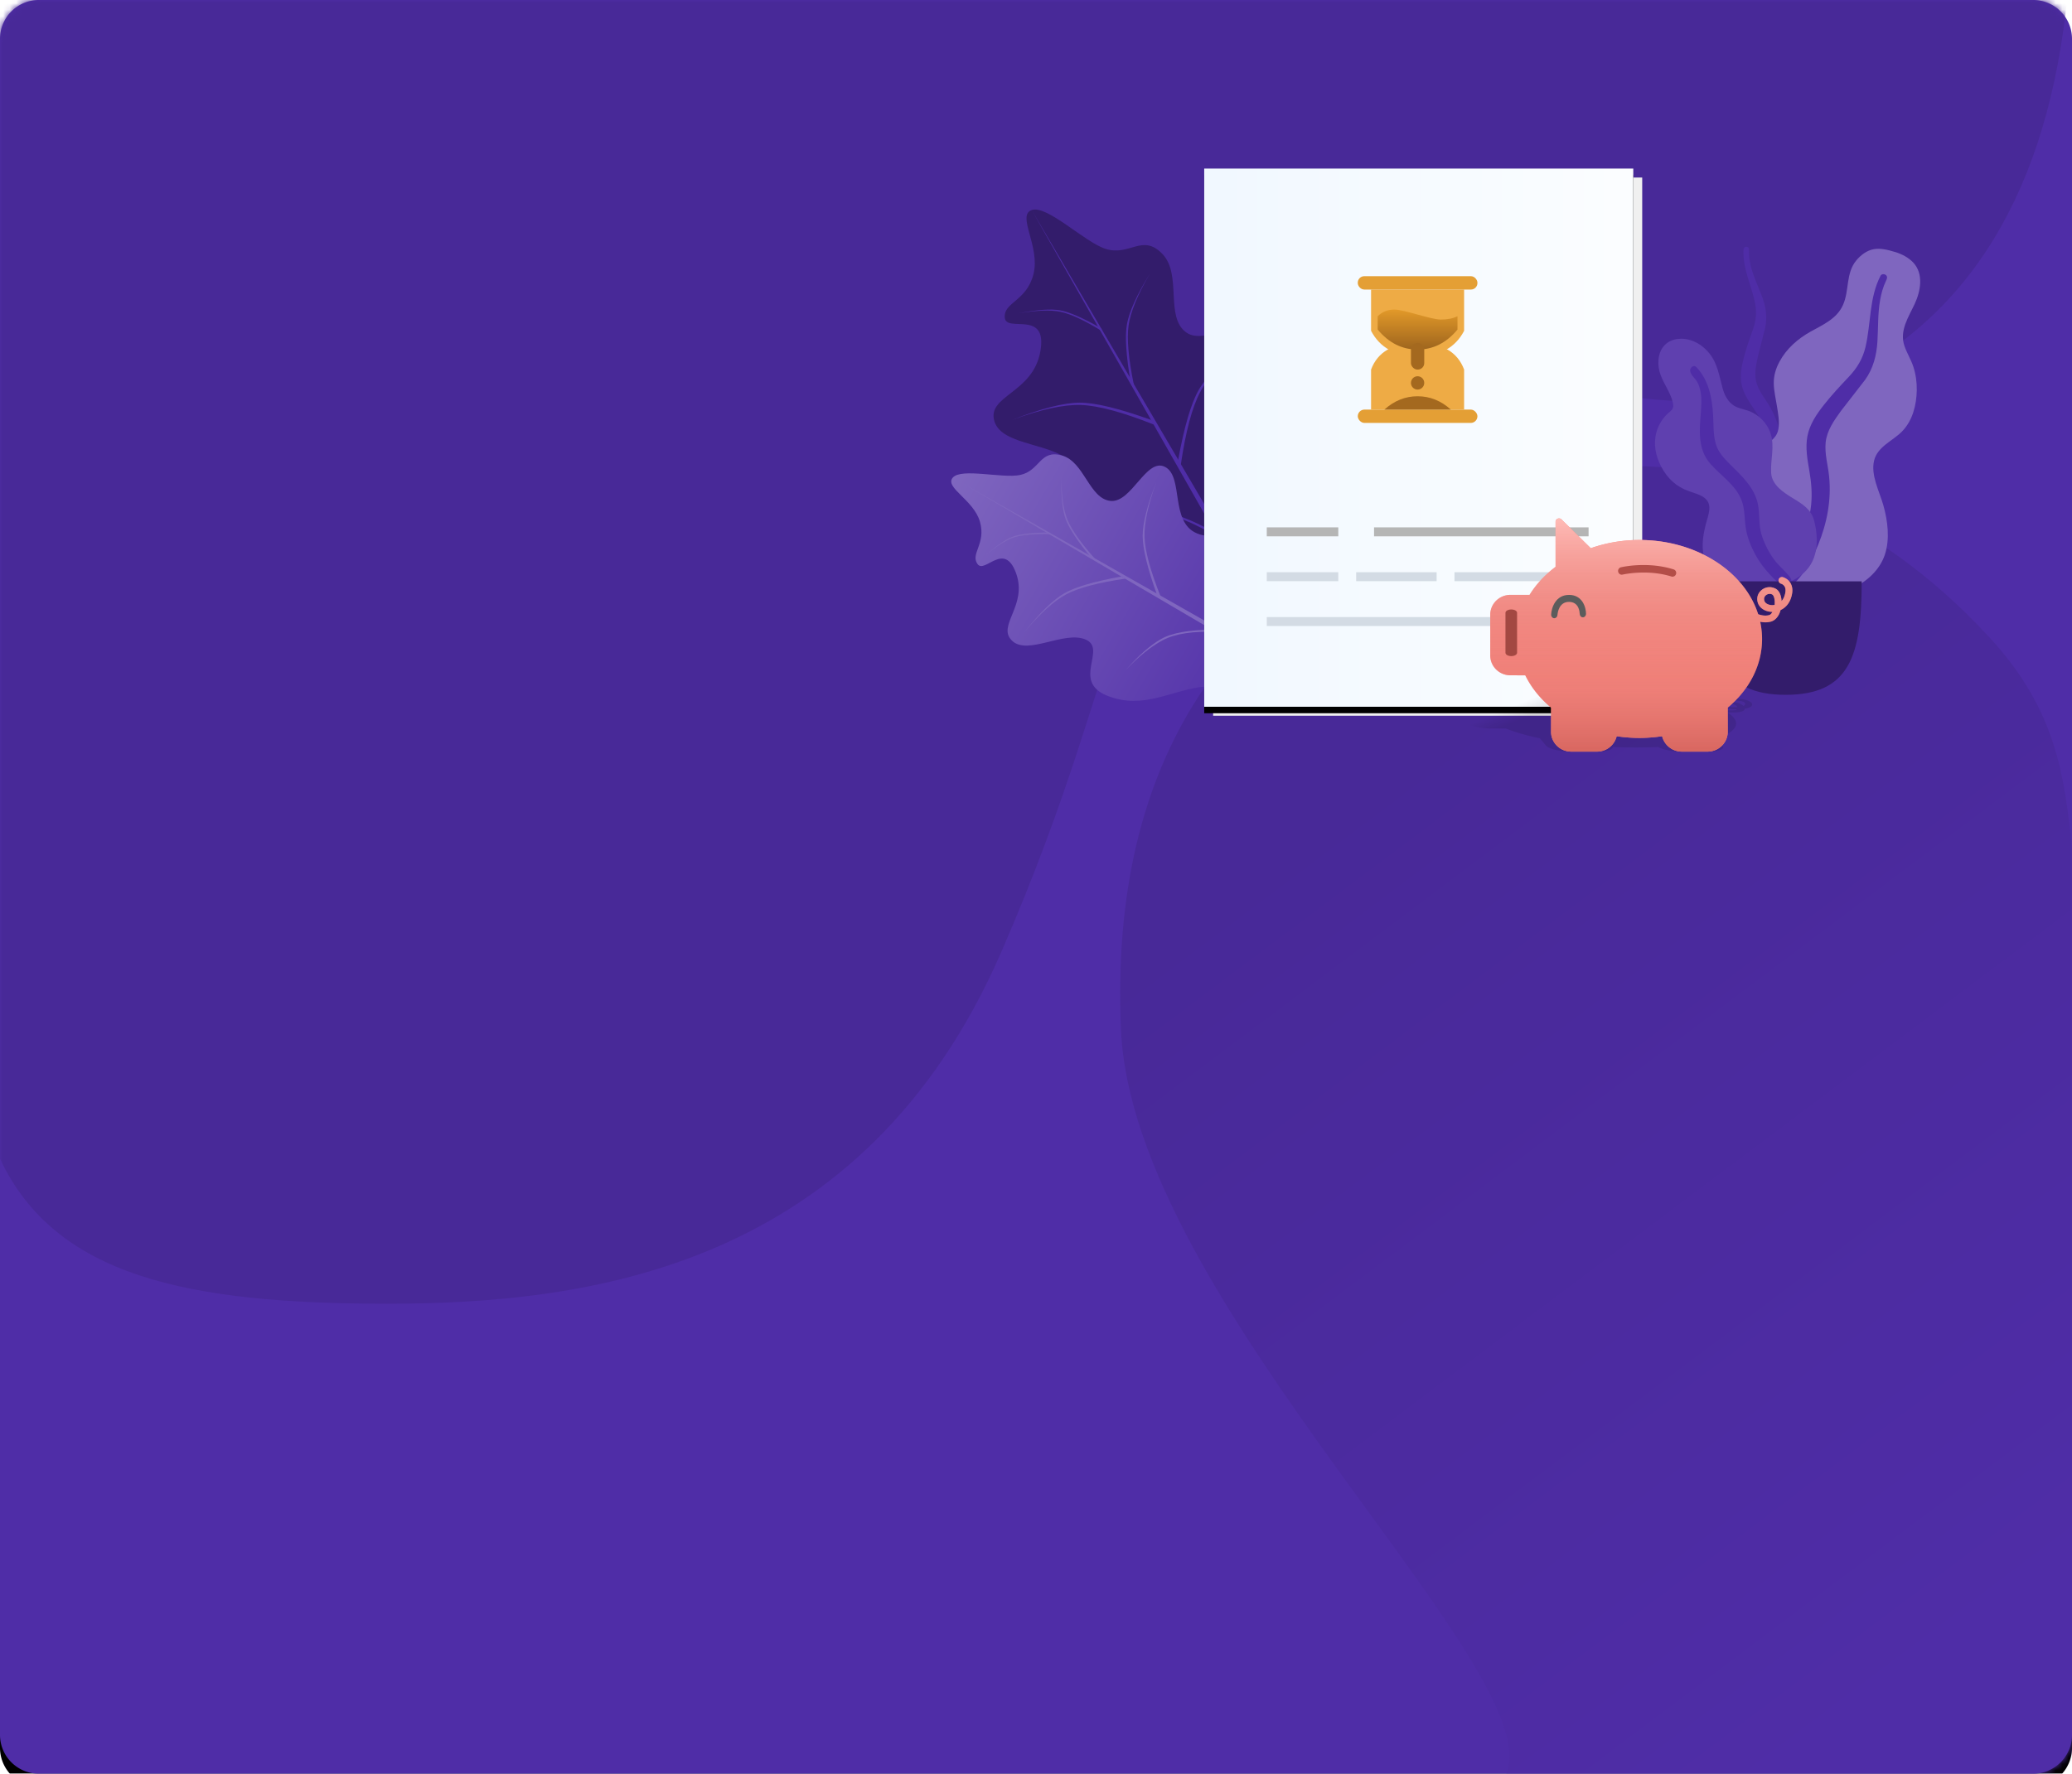 <svg xmlns="http://www.w3.org/2000/svg" xmlns:xlink="http://www.w3.org/1999/xlink" width="320" height="274"><style><![CDATA[.B{fill:#4f2da7}.C{fill-rule:nonzero}]]></style><defs><path id="A" d="M6 0h308a6 6 0 0 1 6 6v262a6 6 0 0 1-6 6H6a6 6 0 0 1-6-6V6a6 6 0 0 1 6-6z"/><filter id="B" width="102.5%" height="103.6%" x="-1.2%" y="-1.5%"><feOffset dy="2" in="SourceAlpha"/><feGaussianBlur stdDeviation="1"/><feColorMatrix result="C" values="0 0 0 0 0 0 0 0 0 0 0 0 0 0 0 0 0 0 0.048 0"/><feOffset in="SourceAlpha"/><feGaussianBlur stdDeviation="1"/><feColorMatrix result="F" values="0 0 0 0 0 0 0 0 0 0 0 0 0 0 0 0 0 0 0.12 0"/><feMerge><feMergeNode in="C"/><feMergeNode in="F"/></feMerge></filter><linearGradient id="C" x1="20.272%" x2="99.249%" y1="51.519%" y2="44.417%"><stop offset="0%" stop-color="#482998"/><stop offset="100%" stop-color="#482998"/></linearGradient><linearGradient id="D" x1="30.601%" x2="75.505%" y1="18.739%" y2="97.941%"><stop offset="0%" stop-color="#482998"/><stop offset="100%" stop-color="#4f2da7"/></linearGradient><linearGradient id="E" x1="50%" x2="50%" y1="0%" y2="100%"><stop offset="0%" stop-color="#7f66bf"/><stop offset="100%" stop-color="#4f2da7"/></linearGradient><linearGradient id="F" x1="2.699%" x2="98.049%" y1="50%" y2="50%"><stop offset="0%" stop-color="#f1f8ff"/><stop offset="100%" stop-color="#fbfdff"/></linearGradient><path id="G" d="M0 0h66.266v83.14H0z"/><filter id="H" width="110.6%" height="108.4%" x="-5.3%" y="-3%"><feOffset dy="1" in="SourceAlpha"/><feGaussianBlur stdDeviation="1"/><feColorMatrix values="0 0 0 0 0 0 0 0 0 0 0 0 0 0 0 0 0 0 0.044 0"/></filter><linearGradient id="I" x1="50%" x2="50%" y1="0%" y2="100%"><stop offset="0%" stop-color="#e29929"/><stop offset="100%" stop-color="#9e651e"/></linearGradient><linearGradient id="J" x1="13.673%" x2="23.749%" y1="47.175%" y2="52.825%"><stop offset="0%" stop-opacity="0"/><stop offset="100%" stop-opacity=".105"/></linearGradient><linearGradient id="K" x1="50%" x2="50%" y1="50%" y2="100%"><stop offset="0%" stop-color="#ee817a" stop-opacity="0"/><stop offset="100%" stop-color="#d86760"/></linearGradient><linearGradient id="L" x1="50%" x2="50%" y1="0%" y2="73.495%"><stop offset="0%" stop-color="#ffbbb6"/><stop offset="100%" stop-color="#d86760" stop-opacity="0"/></linearGradient><path id="M" d="M138.724 70.15c-.408-.76-1.144-.962-1.223-.988-.286-.073-.572.094-.646.374-.053.198.02.4.164.515.058.052.132.1.217.12a1.01 1.01 0 0 1 .556.463c.19.348.164.868-.064 1.498-.11.302-.26.536-.424.718-.042-.8-.307-1.555-.884-1.893-.048-.026-.1-.047-.154-.073a1.94 1.94 0 0 0-2.059.276c-.625.52-.82 1.316-.52 2.085.042.11.1.208.164.307.392.593 1.16.972 2.028.972-.122.27-.312.452-.52.504-.593.15-1.202.026-1.662-.146l-.302-.832c-2.446-6.162-9.61-10.634-18.043-10.634-2.626 0-5.173.447-7.513 1.27l-4.532-4.45a.54.54 0 0 0-.577-.114.52.52 0 0 0-.328.478v6.963c-1.625 1.222-2.997 2.683-4.018 4.332h-2.95c-1.72 0-3.124 1.378-3.124 3.068v6.292c0 1.7 1.403 3.068 3.124 3.068h.847l1.445.01c.91 1.856 2.245 3.526 3.976 4.976v3.734c0 1.7 1.403 3.068 3.124 3.068h3.98a3.13 3.13 0 0 0 3.034-2.382 23.33 23.33 0 0 0 7.015 0 3.14 3.14 0 0 0 3.034 2.382h3.98c1.72 0 3.124-1.378 3.124-3.068v-3.734c3.42-2.86 5.3-6.62 5.3-10.603 0-.905-.106-1.794-.29-2.657a3.96 3.96 0 0 0 .799.088c.265 0 .54-.03.82-.1.72-.182 1.276-.842 1.53-1.794.64-.296 1.234-.853 1.567-1.752.334-.93.34-1.716 0-2.34zm-3.838 1.804c.148-.125.36-.213.582-.213a.75.75 0 0 1 .408.109c.25.146.44.806.355 1.596-.143.026-.26.03-.334.036-.572 0-1.08-.244-1.223-.608-.026-.062-.042-.12-.053-.172-.08-.406.154-.655.265-.75z"/></defs><g fill="none" fill-rule="evenodd"><mask id="N" fill="#fff"><use xlink:href="#A"/></mask><use fill="#000" filter="url(#B)" xlink:href="#A"/><use xlink:href="#A" class="B"/><g class="C"><path fill="url(#C)" d="M29.868 55.267C10.544 42.832.588 20.076 0-13h320v192c-8.533 18.133-28.8 22.4-59.733 22.4s-73.6-5.333-94.933-54.4-13.998-61.653-42.667-81.067-63.814 7.985-92.8-10.667z" mask="url(#N)" transform="matrix(-1 0 0 1 320.001 0)"/><path fill="url(#D)" d="M307.373 98.598c10.178 11.1 11.44 21.14 12.627 32.402.715 6.795.715 54.46 0 143h-87.36c6.694-15.95-57.737-73.006-59.522-115s16.708-67.955 51.168-81.546 63.7 0 83.088 21.144z" mask="url(#N)"/></g><g transform="translate(137.841 20)"><path fill="#331c6b" d="M59.958 76.984c3.536-7.89 6.775-22.63 5.92-27.393s-5.93-.16-9.35-4.643 3.256-10.596 1.08-14.013-8.992 2.81-12.28.394-.576-8.92-3.66-12.114-5.056.434-8.8-.783c-3.234-1.054-9.02-6.812-11.376-5.985s1.345 5.634.284 9.878-4.654 4.345-4.44 6.748 6.65-1.332 5.5 5.193-8.28 6.806-7.106 10.797 9.66 3.236 12.287 6.84-6.436 5.504-1.778 11.36 11.245 5.085 16.99 7.765c5.01 2.338 8.23 6.3 14.93 6.987.427.044 1.6-.632 1.8-1.034z"/><g class="B C"><path d="M61.757 51.984c-2.663 2.473-4.616 4.88-5.86 7.217s-1.65 5.768-1.22 10.3l-.415-.72c-.246-4.535.23-7.845 1.43-9.93s3.22-4.37 6.067-6.857zm-30.233 8.83c3.473-1.07 6.533-1.558 9.18-1.466s5.94 1.385 9.88 3.88l-.415-.72c-4.044-2.343-7.268-3.516-9.672-3.52s-5.395.604-8.972 1.826zm23.288-28.3c-3.618 3.025-6.048 5.706-7.292 8.044s-2.248 6.112-3.012 11.323l-.415-.72c.948-5.225 2.02-8.88 3.22-10.964s3.698-4.646 7.5-7.684zM18.5 44.856c4.428-1.62 7.966-2.385 10.612-2.293s6.417 1.1 11.312 3.053l-.415-.72c-5-1.8-8.7-2.7-11.104-2.694s-5.873.88-10.405 2.653zm21.178-22.474c-1.857 3.2-2.93 5.846-3.22 7.9s-.018 5.123.816 9.18l-.5-.42c-.702-4.117-.9-7.107-.567-8.97s1.48-4.43 3.47-7.7zm-20.31 6.043c2.82-.5 5.016-.584 6.6-.25s3.722 1.34 6.446 3.02l-.173-.473c-2.802-1.598-4.922-2.526-6.36-2.783s-3.606-.095-6.504.486z"/><path d="M21.5 12.45l45.347 77.294-1.075.62z"/></g><path fill="url(#E)" d="M18.665 61.396c5.673-4.1 13.91-13.122 15.237-16.808s-4.092-2.512-4.676-7.04 6.572-6.11 6.43-9.387-7.442-1.668-8.768-4.693 3.207-6.486 2.338-9.974-3.72-1.742-5.845-4.107C21.54 7.34 19.815.96 17.828.587s-1.338 4.494-3.8 7.04S9.007 8.79 8.183 10.56s5.2 1.758 1.754 5.867-8.56 1.42-9.352 4.693S6.046 27.3 6.43 30.9-.3 32.143.585 38.135 6.4 46.25 9.352 50.455c2.567 3.667 3.22 7.748 7.64 10.94.282.204 1.385.21 1.674 0z" transform="rotate(300 59.637 34.567)" class="C"/><g fill="#7f66bf"><path d="M53.528 65.2c-.866 2.812-1.26 5.3-1.187 7.43s1.177 4.712 3.3 7.708l-.582-.336c-2.008-3.08-3.014-5.593-3.018-7.54s.5-4.367 1.478-7.263zM35.906 83.637c2.002-2.155 3.95-3.737 5.842-4.744s4.725-1.433 8.497-1.278l-.582-.336c-3.783-.006-6.518.476-8.206 1.446s-3.538 2.607-5.55 4.912zm4.872-29.267c-1.312 3.585-1.93 6.448-1.856 8.6s.898 5.195 2.472 9.157l-.582-.336c-1.45-4.046-2.177-7.043-2.18-9s.712-4.754 2.147-8.423zM20.3 77.725c2.448-2.928 4.62-4.896 6.512-5.903s4.948-1.82 9.166-2.438l-.582-.336c-4.23.767-7.188 1.636-8.875 2.606s-3.76 2.994-6.22 6.07zM26.06 53.4c-.002 3.002.312 5.284.944 6.848s2.06 3.6 4.288 6.106l-.52-.092c-2.16-2.602-3.502-4.622-4.03-6.06S26 56.496 26.06 53.4zM14.267 65.855c1.774-1.492 3.28-2.44 4.52-2.842s3.152-.567 5.74-.492l-.313-.262c-2.6.013-4.473.22-5.585.623s-2.566 1.393-4.363 2.973z"/><path d="M9.303 53.788L72.38 89.62l-.502.87z"/></g><path fill="#482998" d="M131.993 15.455c.863-.106 1.783-.068 2.585.273 1.706.727 2.19 2.75 2.167 4.393-.025 1.77-.4 3.702.94 5.128.616.655 1.382 1.157 1.987 1.825.646.713 1.154 1.53 1.53 2.406.7 1.6 1.028 3.503.397 5.192-.555 1.487-1.952 2.83-1.65 4.52.315 1.764 2.086 3.112 3.194 4.426 1.253 1.487 2.408 3.387 2.597 5.336.182 1.868-.628 3.758-1.872 5.17-2.484 2.822-6.22 4.206-9.985 4.197-1.6-.004-3.41-.076-4.79-.94-.426-.267-.65-.566-.905-.98-.227-.373-.528-.615-.875-.88-.764-.58-1.315-1.36-1.667-2.234-1.366-3.395-.274-7.595 1.638-10.6.453-.714.824-1.402.604-2.253-.23-.89-.794-1.7-1.294-2.454-.494-.755-1.057-1.475-1.443-2.292-.404-.855-.518-1.75-.446-2.686.134-1.758.9-3.38 1.96-4.794 1.03-1.362 2.242-2.665 2.244-4.45.003-1.89-1.257-3.573-.72-5.496.222-.796.668-1.613 1.388-2.1.7-.458 1.6-.608 2.412-.707z"/><path d="M131.43 18.48c.016-.254.316-.406.553-.34.31.087.305.38.297.64-.025.8.1 1.575.28 2.35.398 1.612 1.132 3.096 1.715 4.644s.855 3.144.514 4.78l-1.156 4.59c-.3 1.362-.6 2.798-.157 4.156.425 1.307 1.365 2.372 2.042 3.554 1.4 2.446 2.023 5.16 2.106 7.952.04 1.297.004 2.605-.296 3.877-.172.732-.404 1.722-1.03 2.227-.288.233-.78.314-1.024-.03-.228-.324-.028-.825.044-1.17.313-1.494.376-3.02.3-4.538-.073-1.47-.246-2.937-.706-4.34-.428-1.302-1.077-2.472-1.842-3.612-.78-1.16-1.59-2.325-1.91-3.7-.327-1.397-.06-2.82.294-4.2.376-1.45.868-2.858 1.377-4.268.496-1.374.672-2.675.398-4.113-.54-2.842-1.988-5.51-1.8-8.468z" class="B"/><path fill="#7f66bf" d="M154.768 18.903c1.067.325 2.128.85 2.888 1.673 1.618 1.75 1.12 4.395.228 6.327-.96 2.08-2.418 4.17-1.597 6.555.377 1.097 1.012 2.1 1.37 3.195.383 1.18.548 2.41.527 3.644-.04 2.264-.64 4.68-2.268 6.347-1.434 1.468-3.78 2.326-4.315 4.483-.56 2.25.808 4.77 1.416 6.902.687 2.413 1.04 5.262.236 7.667-.77 2.304-2.716 4.116-4.918 5.137-4.4 2.04-9.51 1.726-13.92-.25-1.873-.84-3.958-1.87-5.122-3.6-.36-.538-.466-1.01-.545-1.633-.07-.56-.295-1.003-.563-1.496-.6-1.084-.826-2.295-.778-3.513.185-4.728 3.678-9.125 7.51-11.692.908-.608 1.705-1.227 1.895-2.35.2-1.17-.042-2.414-.225-3.578-.18-1.15-.463-2.297-.486-3.463-.024-1.222.315-2.34.89-3.4 1.083-2.01 2.824-3.533 4.824-4.646 1.926-1.072 4.033-1.98 4.975-4.1 1-2.235.408-4.882 2.05-6.876.68-.826 1.634-1.56 2.728-1.748 1.05-.18 2.197.117 3.2.423z"/><path d="M152.587 22.6c.15-.292.582-.315.824-.112.318.267.16.61.014.913-.446.933-.717 1.913-.897 2.93-.376 2.118-.29 4.262-.418 6.402s-.64 4.172-1.894 5.93l-3.748 4.83c-1.05 1.46-2.16 2.998-2.352 4.84-.185 1.772.36 3.528.534 5.283.362 3.634-.326 7.174-1.686 10.525-.632 1.556-1.355 3.087-2.37 4.436-.584.776-1.37 1.826-2.366 2.096-.46.124-1.077-.04-1.18-.576-.097-.503.398-.992.663-1.363 1.146-1.605 2.016-3.38 2.72-5.216.682-1.778 1.245-3.607 1.44-5.51.18-1.767.03-3.494-.27-5.246-.305-1.785-.645-3.59-.304-5.387.347-1.827 1.4-3.37 2.53-4.807 1.196-1.52 2.506-2.928 3.837-4.33 1.297-1.367 2.18-2.814 2.61-4.66.85-3.65.55-7.57 2.314-10.975z" class="B"/><path fill="#5f40af" d="M121.77 32.328c1.775 0 3.335.944 4.4 2.284 1.26 1.57 1.513 3.484 2.024 5.354.254.93.692 1.854 1.458 2.486.697.575 1.582.7 2.417.97 1.668.56 3.014 1.913 3.546 3.563.65 2.012-.038 4.042.08 6.082.11 1.873 1.95 3.042 3.43 3.94 1.46.885 2.775 1.714 3.214 3.44.466 1.83.623 3.87-.023 5.678-1.075 3.01-4.22 4.334-7.262 4.54-2.76.186-6.228-.106-8.3-2.116-1.24-1.203-1.69-2.885-1.633-4.56.035-1.04.24-2.072.506-3.078.188-.713.443-1.423.515-2.16.193-1.96-1.612-2.336-3.148-2.874-1.952-.684-3.32-1.976-4.27-3.775-.885-1.676-1.256-3.556-.726-5.4.27-.942.762-1.797 1.43-2.524.293-.32.707-.587.972-.923.247-.314.193-.72.108-1.088-.394-1.698-1.62-3.105-2.06-4.8-.396-1.53-.162-3.435 1.232-4.422.602-.427 1.345-.61 2.08-.616z"/><path d="M124.188 36.753c1.88 2.01 2.392 4.74 2.543 7.385.084 1.483-.003 3.047.43 4.486.37 1.23 1.242 2.172 2.14 3.062 1.807 1.79 3.822 3.61 4.35 6.203.3 1.52.1 3.092.53 4.596.4 1.367 1.076 2.7 1.9 3.865.672.93 1.547 1.642 2.28 2.508.224.265.545.654.453 1.027-.108.437-.663.576-1.057.507-.918-.16-1.69-1.04-2.29-1.68-.878-.936-1.624-1.942-2.23-3.07-.673-1.253-1.215-2.584-1.447-4-.24-1.46-.12-2.98-.67-4.38-.923-2.356-3.163-3.746-4.782-5.582-2.018-2.288-1.717-5.136-1.5-7.95.114-1.547.226-3.293-.552-4.706-.297-.54-.96-1.042-1.088-1.654-.117-.56.522-1.13.99-.627z" class="B"/><path fill="#331c6b" d="M126.194 69.805c0 11.502 1.87 17.53 11.743 17.53s11.743-6.027 11.743-17.53h-23.487z"/><g transform="translate(48.137 6.04)"><path fill="#f0f0f0" d="M1.38 1.386h66.265v83.14H1.38z"/><use fill="#000" filter="url(#H)" xlink:href="#G"/><use fill="url(#F)" xlink:href="#G"/><path d="M9.664 69.283h46.938v1.386H9.664zm28.99-6.928h17.947v1.386H38.655zm-15.185 0h12.425v1.386H23.47zm-13.806 0h11.044v1.386H9.664z" fill="#d3dbe4"/><path d="M26.23 55.427h33.133v1.386H26.23zm-16.566 0h11.044v1.386H9.664z" fill="#b5b5b5"/><g class="C"><rect width="18.477" height="2.061" y="37.233" fill="#e49f35" rx="1.03" x="23.718"/><path fill="#eeab45" d="M25.77 37.234h14.37v-6.182c-1.026-2.747-3.422-4.12-7.185-4.12s-6.16 1.374-7.185 4.12v6.182z"/><path fill="#a4691f" d="M27.824 37.234H38.09c-1.52-1.374-3.232-2.06-5.132-2.06s-3.612.687-5.132 2.06z"/><path fill="#eeab45" d="M25.77 18.688h14.37v6.378c-1.37 2.617-3.764 3.925-7.185 3.925s-5.817-1.308-7.185-3.925v-6.378z"/><path fill="url(#I)" d="M26.797 22.81c.684-.687 1.54-1.03 2.566-1.03 1.54 0 5.646 1.545 7.185 1.545 1.026 0 1.882-.172 2.566-.515v2.06c-1.71 2.06-3.764 3.09-6.16 3.09s-4.448-1.03-6.16-3.09v-2.06z"/><rect width="18.477" height="2.061" fill="#e49f35" rx="1" x="23.718" y="16.627"/><g fill="#a4691f"><rect width="2.053" height="4.121" x="31.93" y="26.93" rx="1"/><ellipse cx="32.956" cy="33.112" rx="1.026" ry="1.03"/></g></g></g><g class="C"><path fill="url(#J)" d="M132.155 88.245c-.6-.23-1.387-.29-1.473-.3-.304-.022-.548.028-.55.113-.003.06.12.118.294.156.07.016.157.03.247.036.005 0 .393.033.673.14s.384.263.315.454c-.035.09-.124.162-.242.217-.242-.24-.7-.47-1.363-.573l-.172-.022c-.746-.094-1.526-.065-2 .083-.493.157-.488.398.01.632.07.033.153.063.242.093.542.18 1.406.295 2.274.295-.053.082-.198.137-.39.153a9.75 9.75 0 0 1-1.699-.044l-.512-.252c-4.005-1.866-12.3-3.22-20.734-3.22-2.626 0-5.06.135-7.192.384l-5.658-1.348a1.81 1.81 0 0 0-.606-.035c-.176.024-.26.082-.207.145l1.762 2.11c-1.316.37-2.318.813-2.922 1.312h-2.95c-1.72 0-2.775.417-2.347.93l1.592 1.906c.428.512 2.18.93 3.9.93h.847l1.448.003c1.38.562 3.137 1.068 5.235 1.507l.945 1.13c.428.512 2.18.93 3.9.93h3.98c1.46 0 2.457-.3 2.43-.72 2.408.107 4.78.107 7.015 0 .666.41 2.18.72 3.636.72h3.98c1.72 0 2.775-.417 2.347-.93l-.945-1.13c2.696-.866 3.624-2.005 2.616-3.21-.23-.274-.56-.543-.964-.805.267.016.54.027.822.027a10.31 10.31 0 0 0 .796-.03c.674-.055 1.063-.255 1.076-.543.566-.1 1.018-.258 1.124-.53.098-.282-.095-.52-.592-.71zm-3.382.547c.117-.038.306-.065.528-.065a2.69 2.69 0 0 1 .435.033c.286.044.643.244.76.484-.136.008-.252.01-.324.01-.572 0-1.142-.074-1.377-.184-.042-.02-.073-.036-.096-.052-.182-.123-.012-.198.075-.227z"/><use xlink:href="#M" fill="#f78780"/><use xlink:href="#M" fill="url(#K)"/><use xlink:href="#M" fill="url(#L)"/></g><path fill="#5c5c5c" d="M104.466 71.902c-2.058 0-2.7 1.98-2.748 3.03-.015.3.19.555.46.57h.03c.26 0 .474-.223.49-.517 0-.005 0-.022.005-.044.024-.3.23-1.96 1.77-1.96 1.59 0 1.648 1.65 1.653 1.84.015.3.225.544.49.544s.49-.245.49-.544c-.01-1.012-.557-2.922-2.635-2.922z"/><path fill="#a34842" d="M95.56 74.15c-.494 0-.897.232-.897.515v6.176c0 .283.404.515.897.515s.897-.232.897-.515v-6.176c0-.283-.395-.515-.897-.515z"/><path fill="#b34e48" d="M112.74 68.765c.398-.086 3.978-.826 7.565.298.056.017.112.023.162.023a.57.57 0 0 0 .538-.407c.1-.304-.073-.626-.37-.717-3.782-1.188-7.44-.482-8.136-.327a.58.58 0 0 0-.431.683c.067.32.37.517.672.448z"/></g></g></svg>